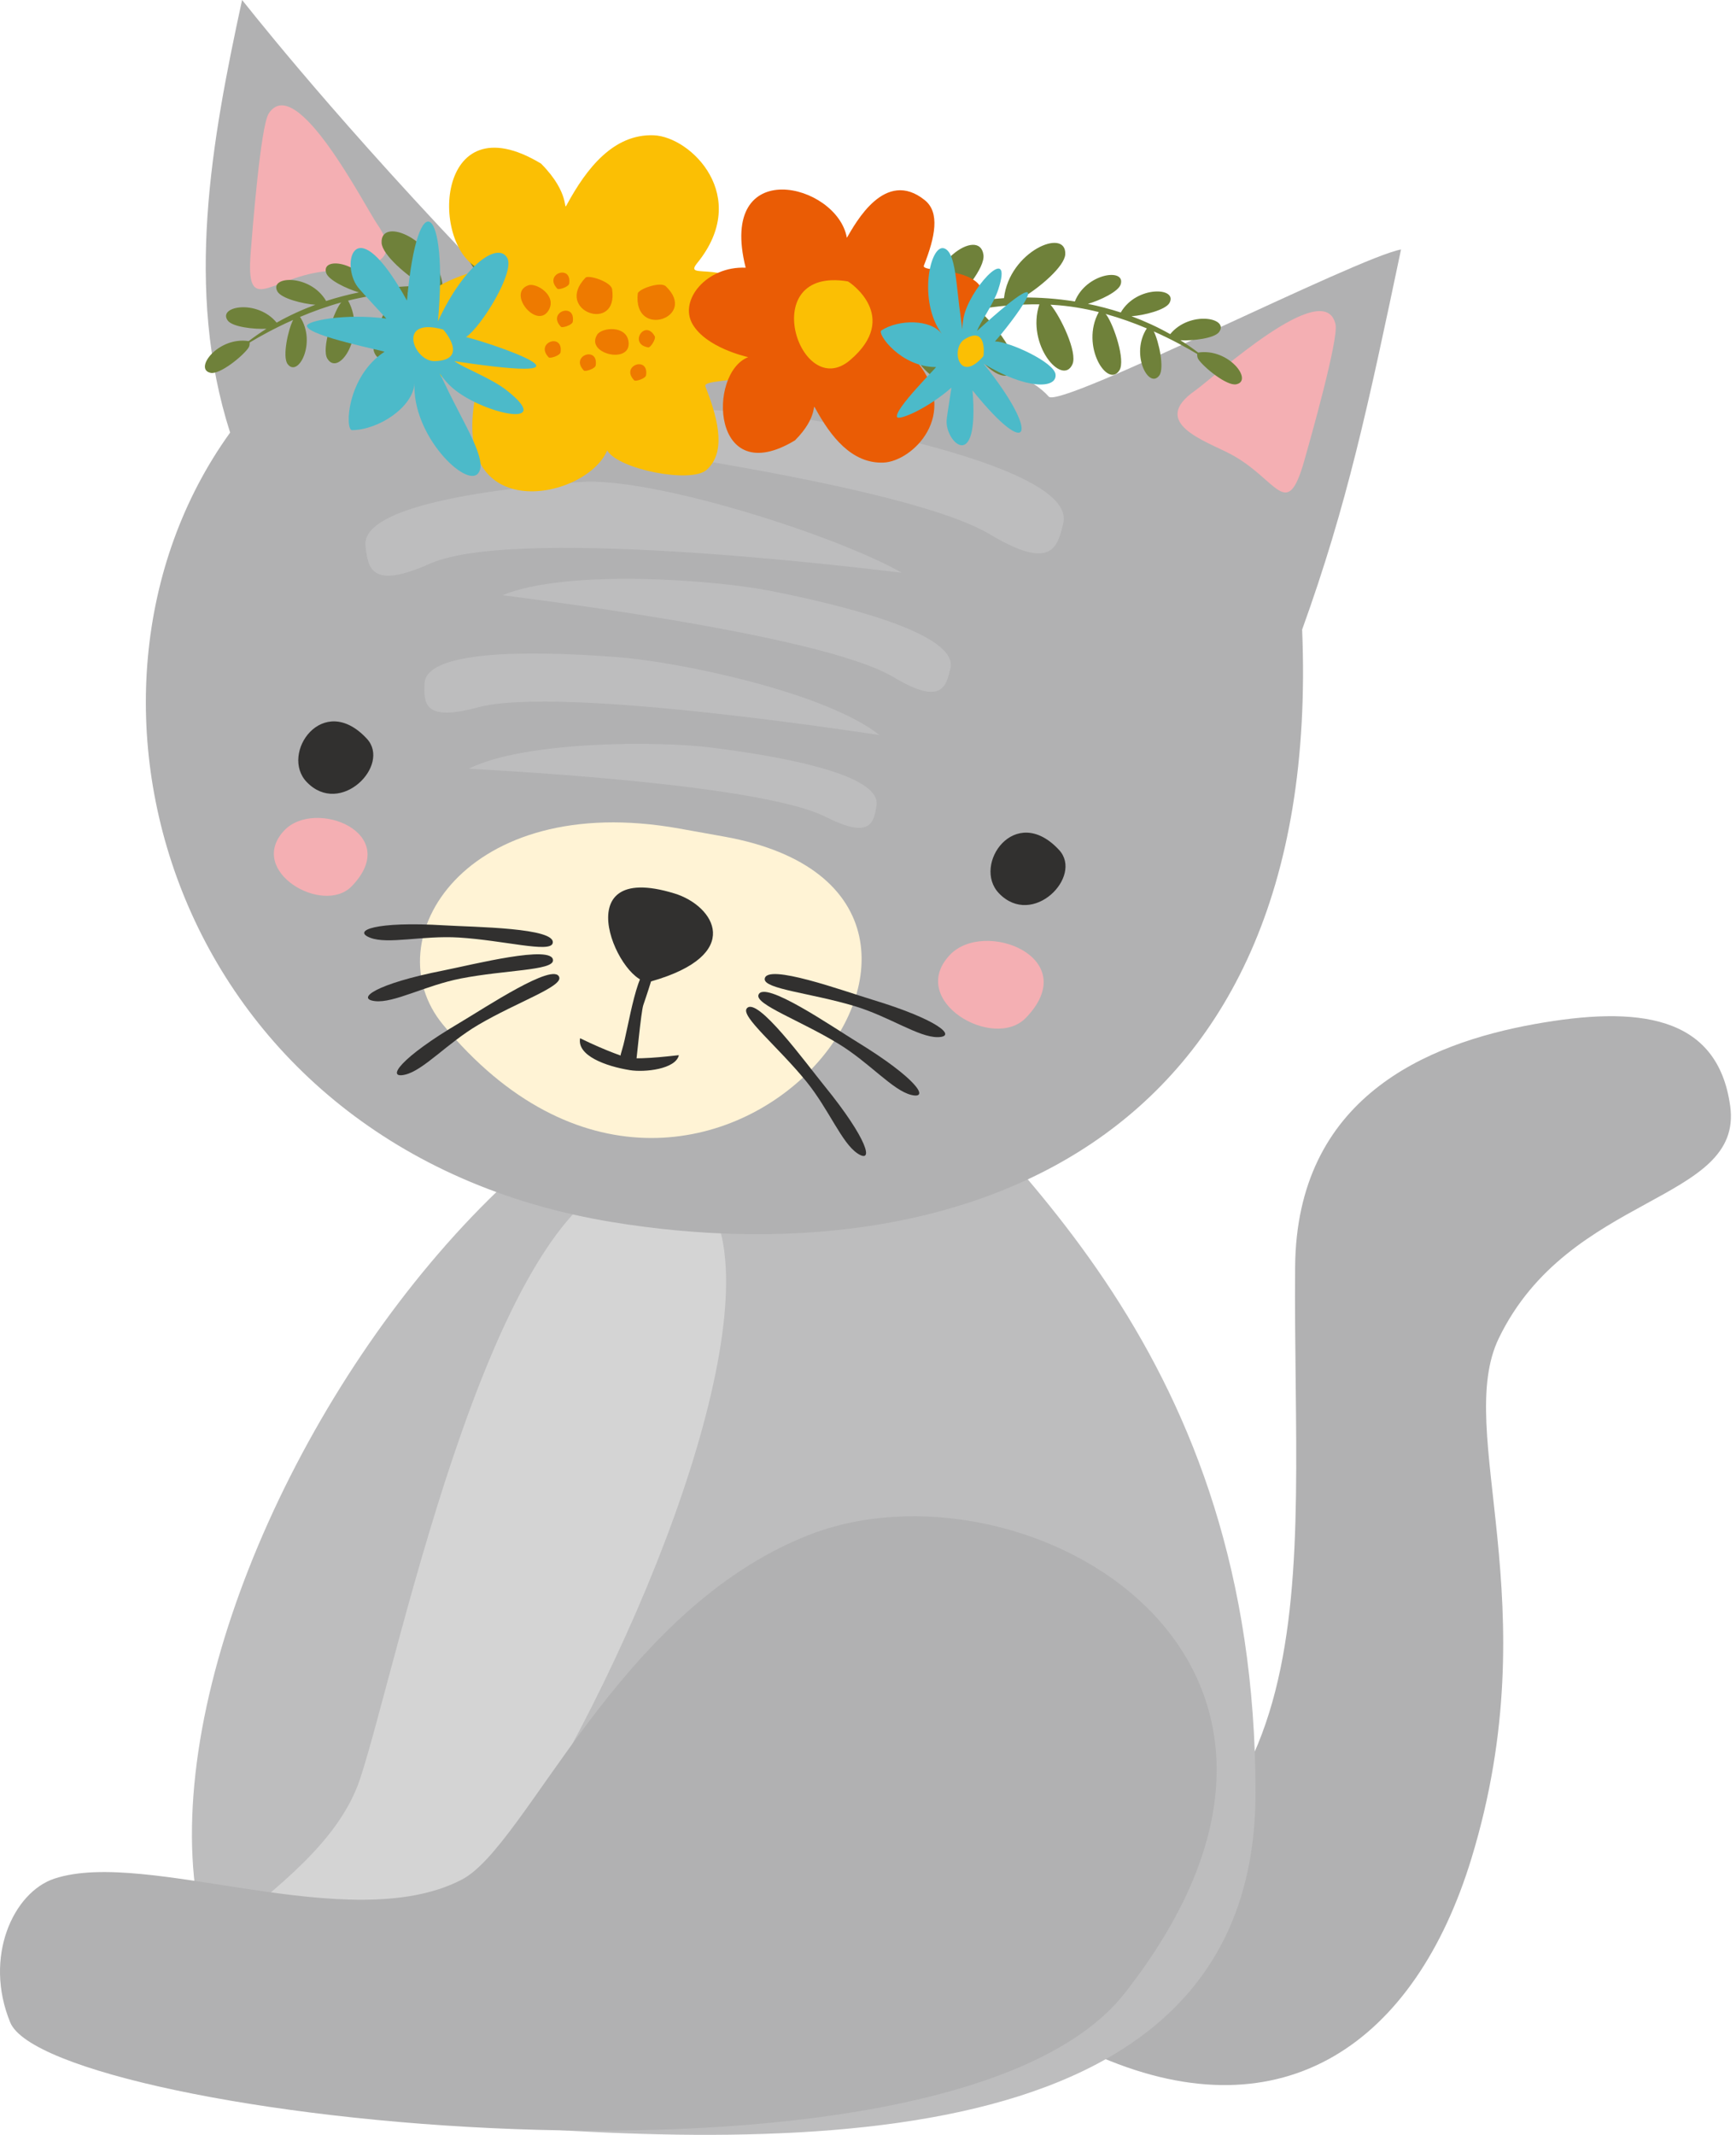 <svg width="183" height="225" viewBox="0 0 183 225" fill="none" xmlns="http://www.w3.org/2000/svg">
<path fill-rule="evenodd" clip-rule="evenodd" d="M97.695 204.008C97.921 208.719 110.274 214.35 116.094 216.832C135.312 225.027 149.169 215.356 155.12 195.842C163.318 168.956 153.231 150.907 157.994 141.049C165.415 125.694 183.794 126.796 182.388 116.574C181.057 106.903 172.555 105.996 161.795 107.929C150.362 109.982 136.668 115.698 136.525 133.534C136.255 167.428 141.369 194.94 106.093 205.126C104.315 205.643 97.591 201.883 97.695 204.008Z" fill="#B1B1B2"/>
<path fill-rule="evenodd" clip-rule="evenodd" d="M47.212 223.637C86.124 227.012 132.35 226.947 132.35 188.942C132.35 142.794 105.88 122.191 91.225 105.741C84.794 98.525 93.657 105.535 75.873 110.795C32.765 123.548 -8.586 218.788 47.212 223.637Z" fill="#BDBDBE"/>
<path fill-rule="evenodd" clip-rule="evenodd" d="M19.495 217.736C10.739 206.513 33.503 201.064 37.986 187.399C42.122 174.779 52.303 123.777 68.367 123.61C98.004 123.306 38.983 242.71 19.495 217.736" fill="#D4D4D4"/>
<path fill-rule="evenodd" clip-rule="evenodd" d="M118.547 210.089C99.716 234.08 5.216 223.232 1.077 213.15C-1.748 206.277 1.394 199.422 5.752 197.991C15.532 194.779 36.813 204.222 48.652 198.118C55.563 194.55 65.006 169.803 85.157 161.82C107.779 152.858 146.379 174.636 118.547 210.089Z" fill="#B1B1B2"/>
<path fill-rule="evenodd" clip-rule="evenodd" d="M147.689 26.296C143.227 27.055 111.708 43.129 110.552 41.801C104.087 34.37 59.958 28.427 49.076 26.814C33.584 10.459 25.529 -0.049 25.518 0C22.281 14.933 19.446 30.579 24.258 45.592C4.196 73.435 18.326 121.225 64.537 128.802C100.026 134.617 139.538 121.716 137.264 66.356C142.009 53.208 144.194 42.908 147.689 26.296" fill="#B1B1B2"/>
<path fill-rule="evenodd" clip-rule="evenodd" d="M32.336 82.425C35.888 86.118 41.246 80.64 38.676 77.86C34.025 72.834 29.465 79.44 32.336 82.425Z" fill="#31302F"/>
<path fill-rule="evenodd" clip-rule="evenodd" d="M29.943 87.547C25.973 91.824 34.064 96.519 37.078 93.404C42.522 87.768 33.155 84.088 29.943 87.547Z" fill="#F4AFB3"/>
<path fill-rule="evenodd" clip-rule="evenodd" d="M100.098 100.677C95.624 105.504 104.744 110.784 108.14 107.277C114.273 100.929 103.715 96.779 100.098 100.677Z" fill="#F4AFB3"/>
<path fill-rule="evenodd" clip-rule="evenodd" d="M71.612 87.326C49.055 83.278 39.35 99.074 46.682 107.973C74.319 141.519 111.856 94.542 76.328 88.171C74.753 87.888 73.184 87.604 71.612 87.326" fill="#FFF3D5"/>
<path fill-rule="evenodd" clip-rule="evenodd" d="M58.952 102.992C58.425 101.347 51.082 106.243 48.452 107.796C42.135 111.528 40.667 113.726 42.684 113.266C44.638 112.824 47.124 109.953 50.422 108.012C54.517 105.606 59.28 104.005 58.952 102.992" fill="#31302F"/>
<path fill-rule="evenodd" clip-rule="evenodd" d="M58.295 101.23C58.342 99.502 49.79 101.677 46.792 102.272C39.597 103.688 37.481 105.276 39.534 105.512C41.525 105.741 44.827 103.862 48.585 103.127C53.246 102.22 58.266 102.293 58.295 101.23" fill="#31302F"/>
<path fill-rule="evenodd" clip-rule="evenodd" d="M58.256 99.424C58.736 97.766 49.912 97.714 46.864 97.527C39.542 97.08 37.094 98.086 39.022 98.832C40.893 99.559 44.559 98.575 48.376 98.811C53.118 99.107 57.959 100.448 58.256 99.424Z" fill="#31302F"/>
<path fill-rule="evenodd" clip-rule="evenodd" d="M78.721 106.282C79.789 104.928 84.973 112.068 86.901 114.438C91.529 120.131 92.137 122.704 90.406 121.573C88.728 120.477 87.392 116.925 84.978 113.957C81.974 110.278 78.061 107.123 78.721 106.282" fill="#31302F"/>
<path fill-rule="evenodd" clip-rule="evenodd" d="M79.953 104.86C80.509 103.223 87.771 108.241 90.378 109.831C96.632 113.666 98.064 115.888 96.055 115.397C94.106 114.921 91.666 112.011 88.403 110.018C84.344 107.544 79.61 105.868 79.953 104.86" fill="#31302F"/>
<path fill-rule="evenodd" clip-rule="evenodd" d="M80.613 103.182C80.74 101.459 89.034 104.478 91.957 105.362C98.978 107.49 100.925 109.28 98.856 109.309C96.853 109.342 93.753 107.144 90.092 106.04C85.542 104.67 80.54 104.244 80.613 103.182" fill="#31302F"/>
<path fill-rule="evenodd" clip-rule="evenodd" d="M65.581 110.608C65.103 112.113 65.581 111.567 67.051 111.928C67.088 111.936 67.574 106.638 67.81 105.939C67.942 105.541 69.317 101.602 68.998 101.545C67.145 101.212 66.274 108.405 65.581 110.608Z" fill="#31302F"/>
<path fill-rule="evenodd" clip-rule="evenodd" d="M66.405 112.788C67.959 113.04 71.228 112.686 71.563 111.213C71.568 111.182 67.824 111.707 66.148 111.483C66.033 111.468 64.017 110.829 61.151 109.425C60.808 111.265 63.874 112.382 66.405 112.788" fill="#31302F"/>
<path fill-rule="evenodd" clip-rule="evenodd" d="M71.107 94.168C75.312 95.462 78.536 100.625 68.603 103.444C65.549 104.307 59.084 90.472 71.107 94.168Z" fill="#31302F"/>
<path fill-rule="evenodd" clip-rule="evenodd" d="M28.321 11.976C27.464 13.322 26.596 24.446 26.43 26.569C25.892 33.393 28.399 29.363 33.975 28.63C36.953 28.24 43.166 28.526 39.783 23.654C38.473 21.77 31.208 7.479 28.321 11.976" fill="#F4AFB3"/>
<path fill-rule="evenodd" clip-rule="evenodd" d="M140.785 34.196C141.125 35.757 138.077 46.489 137.495 48.542C135.624 55.121 134.673 50.472 129.697 47.848C127.042 46.45 121.12 44.556 125.984 41.165C127.868 39.855 139.647 28.976 140.785 34.196Z" fill="#F4AFB3"/>
<path fill-rule="evenodd" clip-rule="evenodd" d="M105.308 94.152C108.863 97.844 114.216 92.364 111.646 89.586C106.995 84.558 102.437 91.166 105.308 94.152Z" fill="#31302F"/>
<path fill-rule="evenodd" clip-rule="evenodd" d="M92.698 77.462C92.771 77.522 59.204 72.169 50.362 74.555C44.684 76.09 44.651 74.139 44.757 72.011C44.926 68.734 54.545 68.448 65.171 69.264C71.656 69.768 87.018 72.972 92.698 77.462V77.462ZM52.986 62.729C52.903 62.765 86.368 66.692 94.164 71.351C99.163 74.344 99.722 72.494 100.192 70.428C100.914 67.255 91.815 64.395 81.457 62.318C75.13 61.053 59.618 59.975 52.986 62.729V62.729ZM95.065 60.362C87.839 56.282 68.593 50.223 61.161 50.802C48.98 51.751 38.139 53.775 38.529 57.514C38.781 59.949 39.165 62.152 45.324 59.408C54.914 55.144 95.156 60.416 95.065 60.362ZM51.407 45.228C59.927 41.687 79.872 43.072 88 44.699C101.32 47.367 113.018 51.047 112.088 55.121C111.485 57.774 110.768 60.157 104.337 56.308C94.314 50.322 51.297 45.273 51.407 45.228V45.228ZM49.424 81.017C55.213 78.106 69.24 78.065 75.016 78.793C84.472 79.988 92.844 81.97 92.399 84.873C92.111 86.762 91.732 88.461 87.034 86.091C79.716 82.41 49.354 81.053 49.424 81.017" fill="#BDBDBE"/>
<path fill-rule="evenodd" clip-rule="evenodd" d="M60.456 36.477C59.706 35.464 58.479 34.544 56.93 33.751C56.481 38.52 50.697 41.043 50.793 38.286C50.847 36.823 54.433 33.985 55.917 33.406C55.974 33.385 56.039 33.367 56.107 33.359C54.506 32.639 52.63 32.047 50.614 31.623C51.188 36.43 46.087 40.216 45.544 37.47C45.253 36.002 48.161 32.338 49.507 31.41C47.394 31.034 45.16 30.844 42.956 30.867C44.375 35.134 40.514 39.567 39.464 37.171C38.915 35.921 40.721 32.146 41.784 30.906C41.67 30.914 41.561 30.919 41.452 30.924C39.825 31.023 38.222 31.301 36.694 31.683C38.671 35.266 35.719 39.803 34.508 37.797C33.869 36.745 35.091 33.089 35.87 31.997C35.901 31.953 35.938 31.912 35.987 31.87C34.428 32.301 32.957 32.839 31.629 33.401C33.396 36.095 31.435 39.858 30.32 38.371C29.743 37.602 30.372 34.739 30.899 33.718C28.943 34.588 27.347 35.477 26.316 36.103C26.339 36.261 26.29 36.516 26.194 36.654C25.591 37.542 23.184 39.484 22.215 39.297C20.368 38.946 22.964 35.453 26.214 35.95C26.825 35.484 27.451 35.051 28.088 34.65C26.76 34.721 24.497 34.456 24.006 33.783C22.909 32.276 27.111 31.501 29.161 34.006C30.481 33.258 31.85 32.637 33.243 32.117C31.926 32.031 29.642 31.457 29.239 30.711C28.342 29.059 32.687 28.856 34.36 31.691C34.366 31.701 34.371 31.714 34.371 31.727C35.519 31.353 36.681 31.052 37.837 30.815C36.546 30.436 34.633 29.529 34.386 28.768C33.812 26.998 38.027 27.557 39.212 30.563C41.08 30.262 42.927 30.129 44.694 30.137C42.917 29.09 40.287 26.86 40.225 25.59C40.09 22.721 46.131 25.262 46.682 30.212C48.862 30.36 50.866 30.727 52.568 31.257L52.692 31.293C51.04 29.885 48.667 27.003 48.849 25.657C49.255 22.614 55.184 26.53 54.659 31.873C54.659 31.904 54.649 31.93 54.626 31.953C56.465 32.637 58.261 33.478 59.861 34.601C62.961 36.768 61.088 37.327 60.456 36.477" fill="#6F813A"/>
<path fill-rule="evenodd" clip-rule="evenodd" d="M92.064 37.688C92.812 36.672 94.039 35.752 95.59 34.962C96.04 39.73 101.824 42.254 101.728 39.494C101.673 38.034 98.085 35.199 96.601 34.617C96.546 34.593 96.481 34.578 96.414 34.57C98.017 33.85 99.891 33.258 101.907 32.834C101.333 37.641 106.433 41.43 106.979 38.681C107.265 37.21 104.363 33.549 103.011 32.621C105.129 32.247 107.361 32.052 109.565 32.078C108.146 36.345 112.004 40.775 113.054 38.385C113.603 37.129 111.797 33.354 110.739 32.114C110.848 32.122 110.96 32.127 111.069 32.135C112.698 32.234 114.299 32.507 115.827 32.891C113.847 36.477 116.799 41.017 118.012 39.011C118.651 37.958 117.427 34.305 116.648 33.208C116.619 33.164 116.578 33.123 116.534 33.084C118.093 33.518 119.561 34.05 120.891 34.611C119.124 37.309 121.086 41.066 122.201 39.582C122.778 38.813 122.151 35.95 121.626 34.929C123.578 35.799 125.171 36.693 126.205 37.311C126.179 37.475 126.231 37.73 126.324 37.865C126.93 38.756 129.333 40.692 130.305 40.505C132.153 40.157 129.557 36.662 126.306 37.158C125.696 36.698 125.072 36.261 124.43 35.861C125.761 35.931 128.021 35.664 128.512 34.991C129.611 33.486 125.407 32.709 123.357 35.217C122.037 34.471 120.67 33.848 119.277 33.328C120.595 33.242 122.879 32.665 123.284 31.922C124.178 30.27 119.831 30.07 118.163 32.904C118.155 32.912 118.15 32.925 118.15 32.935C117.001 32.564 115.84 32.26 114.683 32.026C115.975 31.649 117.887 30.742 118.134 29.981C118.711 28.209 114.491 28.768 113.306 31.774C111.441 31.473 109.591 31.343 107.826 31.353C109.604 30.301 112.231 28.069 112.293 26.801C112.431 23.932 106.389 26.476 105.836 31.421C103.658 31.569 101.655 31.938 99.953 32.465L99.828 32.502C101.478 31.093 103.853 28.214 103.671 26.863C103.263 23.826 97.336 27.744 97.861 33.086C97.861 33.115 97.872 33.141 97.892 33.164C96.055 33.848 94.26 34.689 92.657 35.815C89.554 37.982 91.433 38.543 92.064 37.688" fill="#6F813A"/>
<path fill-rule="evenodd" clip-rule="evenodd" d="M50.744 28.428C45.23 26.258 45.815 10.465 57.035 17.244C60.187 20.417 59.334 22.347 59.748 21.583C61.826 17.745 64.674 14.102 68.907 14.258C72.833 14.404 79.215 20.689 73.493 27.729C71.867 29.732 77.058 26.848 80.54 31.943C87.112 41.552 73.834 39.403 74.359 40.734C75.892 44.613 76.445 47.773 74.481 49.524C72.851 50.979 65.189 49.477 64.009 47.477C61.717 52.84 46.571 55.729 50.404 40.445C45.204 40.692 41.364 36.096 43.276 32.845C45.1 29.735 50.315 28.532 50.744 28.428" fill="#FBBF04"/>
<path fill-rule="evenodd" clip-rule="evenodd" d="M55.693 30.069C53.396 30.883 56.611 34.798 57.84 32.691C58.736 31.148 56.543 29.77 55.693 30.069Z" fill="#EE7A00"/>
<path fill-rule="evenodd" clip-rule="evenodd" d="M61.715 29.272C58.35 32.795 65.223 35.178 64.524 30.48C64.409 29.698 62.042 28.931 61.715 29.272Z" fill="#EE7A00"/>
<path fill-rule="evenodd" clip-rule="evenodd" d="M59.131 34.443C57.632 32.878 60.688 31.816 60.378 33.907C60.327 34.258 59.274 34.593 59.131 34.443Z" fill="#EE7A00"/>
<path fill-rule="evenodd" clip-rule="evenodd" d="M62.957 35.264C61.642 37.314 66.576 38.439 66.259 36.017C66.028 34.25 63.445 34.508 62.957 35.264Z" fill="#EE7A00"/>
<path fill-rule="evenodd" clip-rule="evenodd" d="M67.229 30.945C66.725 35.786 73.621 33.463 70.191 30.176C69.617 29.628 67.278 30.475 67.229 30.945Z" fill="#EE7A00"/>
<path fill-rule="evenodd" clip-rule="evenodd" d="M68.351 36.615C66.212 36.293 67.977 33.585 69.011 35.425C69.185 35.731 68.561 36.643 68.351 36.615Z" fill="#EE7A00"/>
<path fill-rule="evenodd" clip-rule="evenodd" d="M66.854 40.086C65.357 38.525 68.413 37.465 68.104 39.551C68.052 39.897 67 40.24 66.854 40.086Z" fill="#EE7A00"/>
<path fill-rule="evenodd" clip-rule="evenodd" d="M61.545 39.05C60.048 37.483 63.104 36.423 62.795 38.512C62.743 38.86 61.691 39.203 61.545 39.05Z" fill="#EE7A00"/>
<path fill-rule="evenodd" clip-rule="evenodd" d="M57.84 37.662C56.343 36.098 59.399 35.038 59.09 37.127C59.04 37.475 57.985 37.816 57.84 37.662Z" fill="#EE7A00"/>
<path fill-rule="evenodd" clip-rule="evenodd" d="M58.75 30.428C57.253 28.866 60.309 27.804 59.997 29.893C59.95 30.238 58.895 30.584 58.75 30.428Z" fill="#EE7A00"/>
<path fill-rule="evenodd" clip-rule="evenodd" d="M43.697 40.37C43.411 45.899 49.174 51.493 50.413 49.875C51.44 48.539 48.984 44.854 46.999 40.676C45.793 38.14 46.352 39.832 47.961 41.1C51.263 43.709 58.52 45.174 53.43 41.154C51.78 39.847 48.893 38.797 47.898 38.065C65.121 40.661 51.687 36.142 49.132 35.526C50.764 34.396 54.267 28.7 53.487 27.216C52.56 25.452 49.005 27.739 46.165 33.871C47.282 21.684 44.037 18.977 42.901 31.68C37.341 21.632 35.87 27.853 37.715 30.254C38.123 30.781 40.708 33.546 40.724 33.577C36.4 33.011 32.287 33.809 32.354 34.362C32.487 35.425 40.641 37.002 40.526 37.075C36.53 39.715 36.348 45.343 37.115 45.335C39.939 45.301 43.567 42.893 43.697 40.37" fill="#4CBAC9"/>
<path fill-rule="evenodd" clip-rule="evenodd" d="M46.708 34.729C46.773 34.749 49.53 37.961 45.82 38.062C43.627 38.122 41.743 33.354 46.708 34.729Z" fill="#FBBF04"/>
<path fill-rule="evenodd" clip-rule="evenodd" d="M78.869 37.641C74.548 39.346 75.005 51.73 83.804 46.411C86.28 43.924 85.607 42.412 85.932 43.01C87.564 46.019 89.796 48.877 93.119 48.755C96.196 48.64 101.198 43.711 96.71 38.187C95.437 36.62 99.506 38.881 102.24 34.884C107.392 27.349 96.983 29.033 97.391 27.991C98.591 24.945 99.093 22.394 97.487 21.097C93.293 17.711 90.198 23.49 89.271 25.062C88.26 19.281 75.598 16.23 78.604 28.214C74.525 28.027 71.516 31.626 73.012 34.178C74.444 36.617 78.537 37.561 78.869 37.641" fill="#EA5C05"/>
<path fill-rule="evenodd" clip-rule="evenodd" d="M89.369 29.656C89.504 29.68 95.013 33.364 89.605 37.961C84.312 42.456 79.627 28.043 89.369 29.656Z" fill="#FBBF04"/>
<path fill-rule="evenodd" clip-rule="evenodd" d="M99.292 35.199C96.728 31.756 98.043 25.67 99.534 26.177C100.776 26.598 100.773 30.03 101.291 33.577C101.605 35.734 101.236 34.401 101.73 32.891C102.738 29.786 106.786 25.72 105.235 30.503C104.731 32.057 103.32 33.975 102.995 34.879C112.986 25.79 106.267 34.489 104.884 35.981C106.422 36.012 111.133 38.177 111.269 39.465C111.43 41.004 108.156 41.061 103.684 38.33C109.644 45.709 108.717 48.846 102.517 41.144C103.258 50.02 99.633 46.64 99.789 44.298C99.825 43.779 100.303 40.884 100.298 40.856C97.754 43.083 94.758 44.34 94.566 43.956C94.192 43.212 98.773 38.686 98.669 38.686C94.95 38.704 92.414 35.152 92.913 34.827C94.748 33.635 98.126 33.627 99.292 35.199" fill="#4CBAC9"/>
<path fill-rule="evenodd" clip-rule="evenodd" d="M103.663 37.54C103.697 37.501 104.092 34.237 101.657 35.773C100.215 36.677 101.052 40.562 103.663 37.54Z" fill="#FBBF04"/>
</svg>
